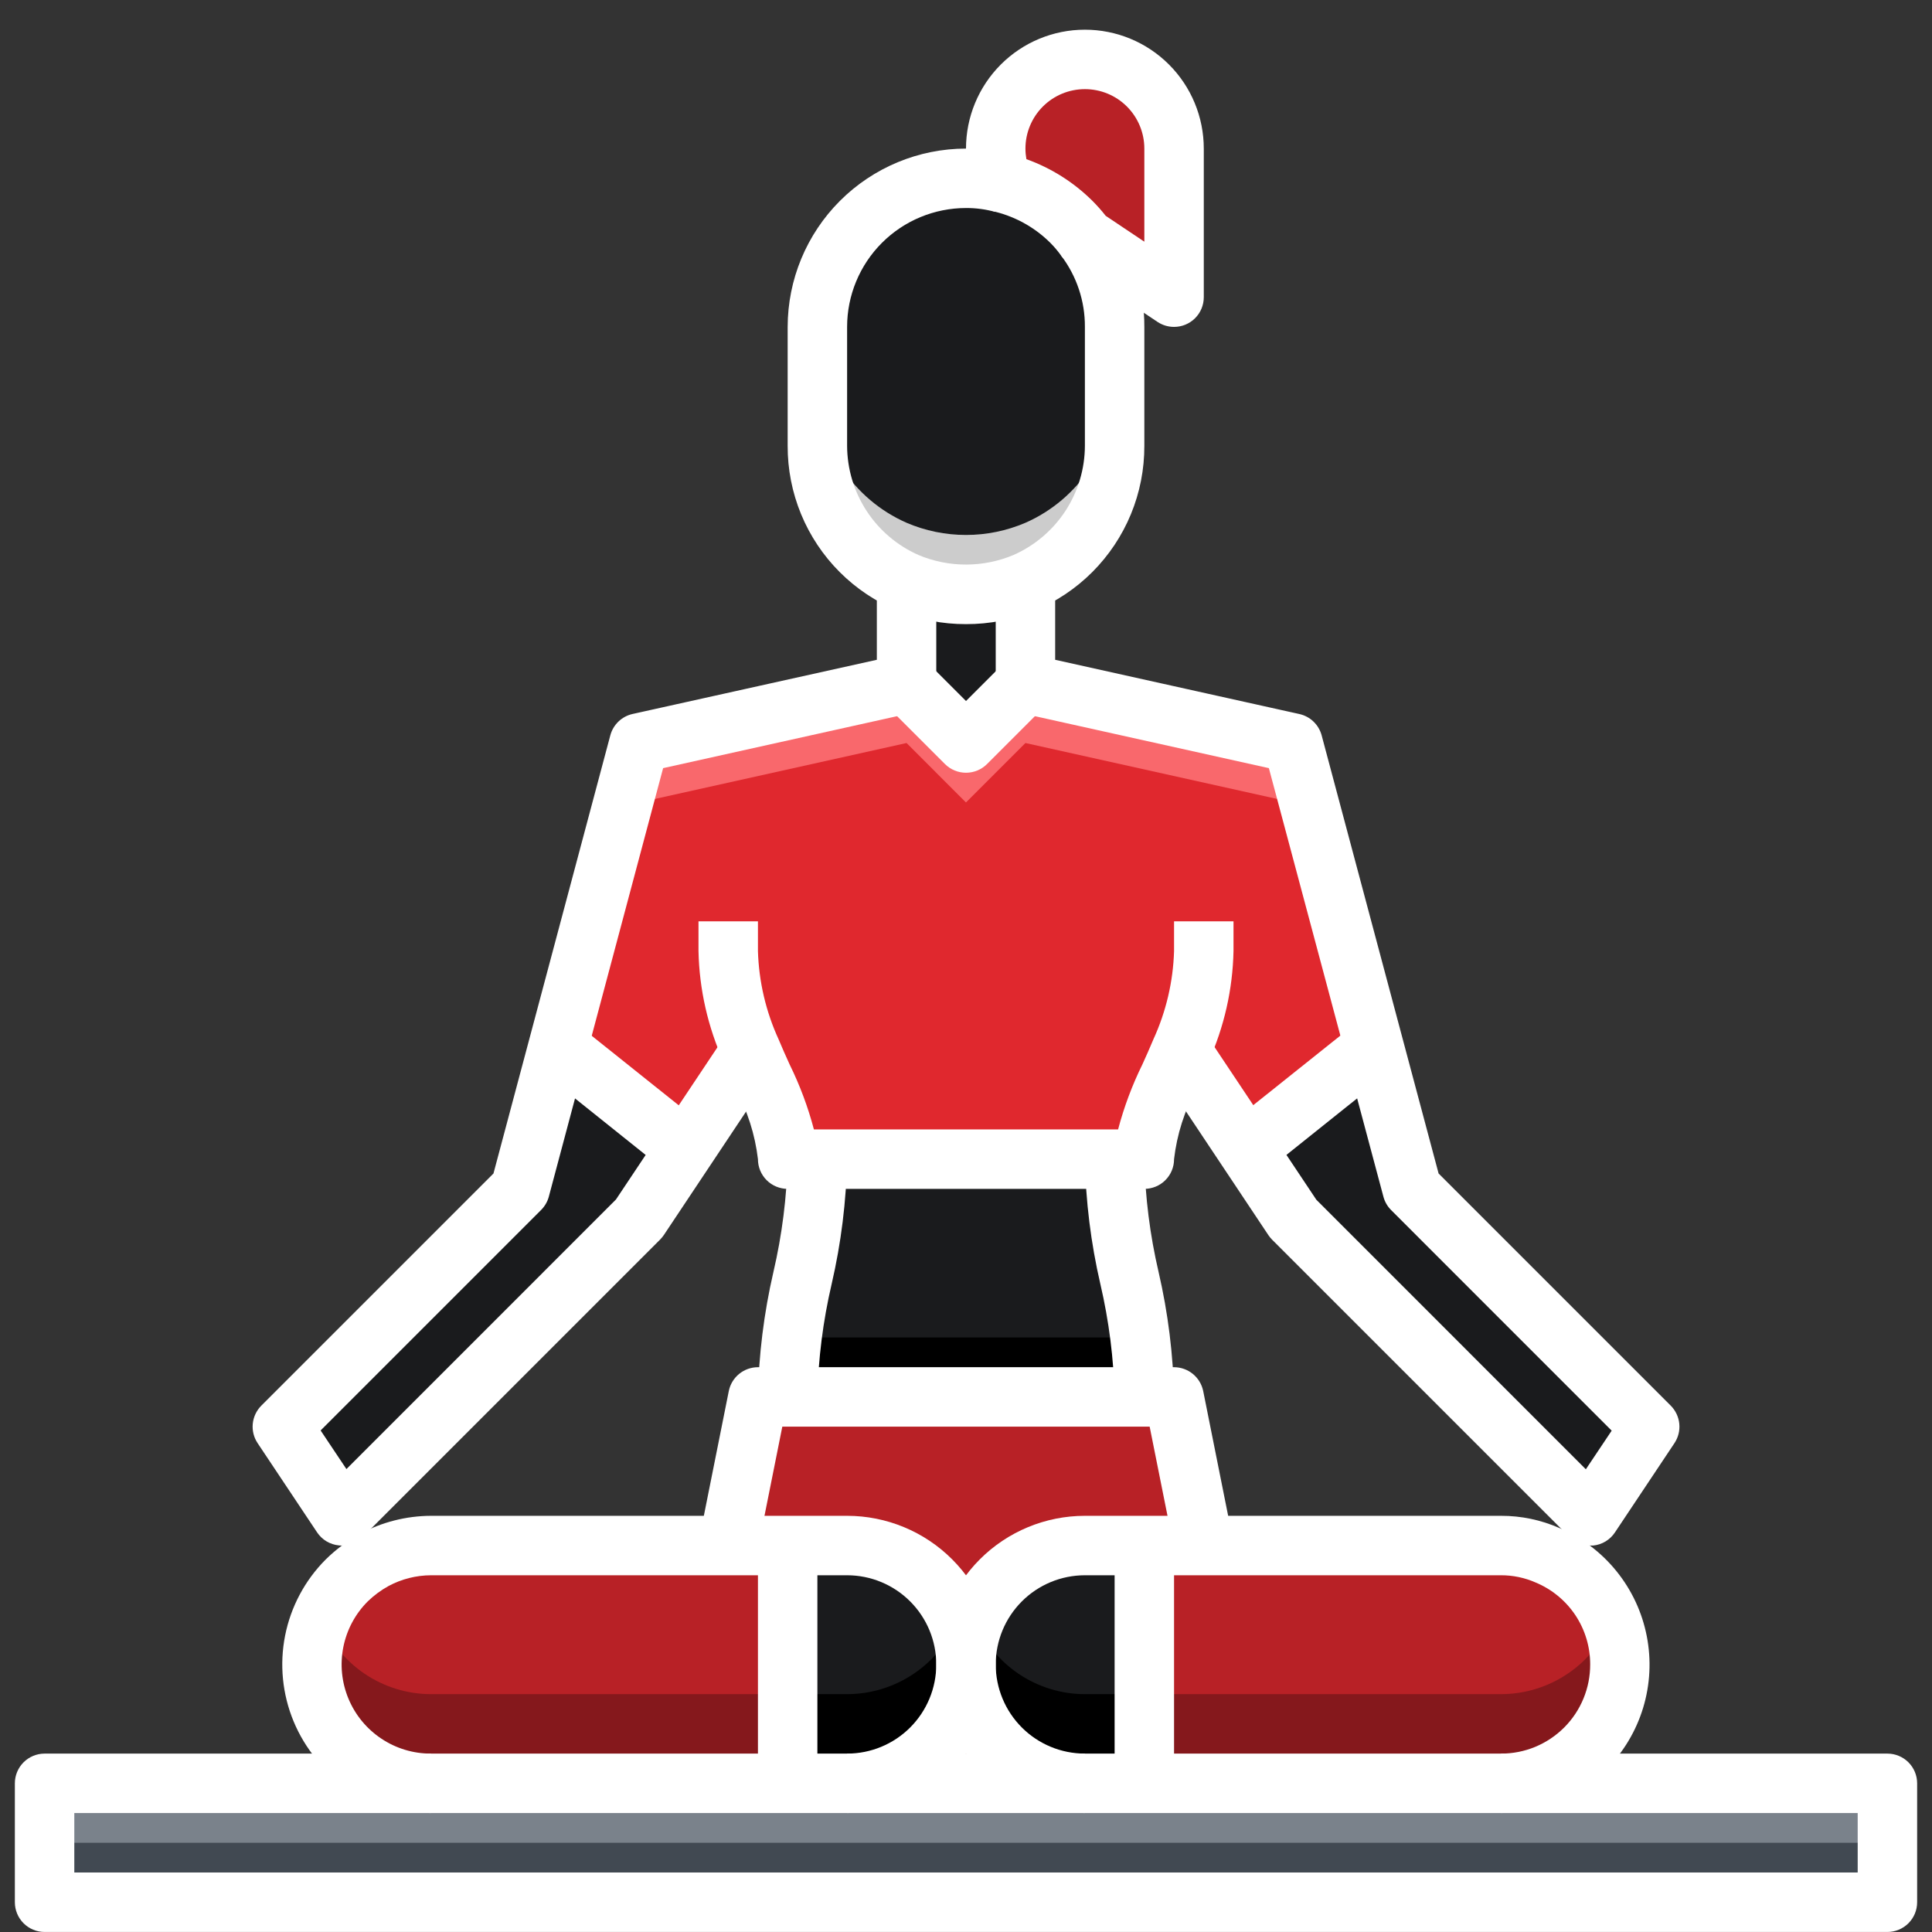 <svg width="65" height="65" viewBox="0 0 65 65" fill="none" xmlns="http://www.w3.org/2000/svg">
<rect x="0" y="0" width="65" height="65" fill="#333333" stroke="none"/>
<g clip-path="url(#clip0_238_9408)">
<path d="M63.5 59.998H1.5V63.998H63.5V59.998Z" fill="#7A828B"/>
<path d="M63.5 61.998H1.5V63.998H63.5V61.998Z" fill="#414952"/>
<path d="M39.5 4.999V9.999L36.5 7.999C36.361 7.807 36.207 7.627 36.04 7.459C35.403 6.828 34.609 6.379 33.74 6.159C33.579 5.793 33.498 5.398 33.5 4.999C33.5 4.203 33.816 3.44 34.379 2.877C34.941 2.315 35.704 1.999 36.5 1.999C37.296 1.999 38.059 2.315 38.621 2.877C39.184 3.44 39.5 4.203 39.5 4.999Z" fill="#B82126"/>
<path d="M25.27 35.349L23.07 38.648L18.77 35.218L21.5 24.998L30.5 22.998L32.499 24.998L34.499 22.998L43.499 24.998L46.23 35.218L41.929 38.648L39.73 35.349C39.099 36.48 38.682 37.717 38.499 38.998H26.5C26.317 37.717 25.9 36.48 25.27 35.349Z" fill="#E0282E"/>
<path d="M21.5 26.998L30.5 24.998L32.499 26.998L34.499 24.998L43.499 26.998L45.789 35.569L46.23 35.218L43.499 24.998L34.499 22.998L32.499 24.998L30.5 22.998L21.5 24.998L18.77 35.218L19.209 35.569L21.5 26.998Z" fill="#F9686C"/>
<path d="M36.5 59.998H28.5C29.026 59.999 29.546 59.896 30.032 59.695C30.517 59.495 30.958 59.2 31.33 58.828C31.701 58.457 31.996 58.016 32.197 57.53C32.398 57.044 32.501 56.524 32.5 55.998C32.5 57.059 32.921 58.077 33.672 58.827C34.422 59.577 35.439 59.998 36.5 59.998Z" fill="#B82126"/>
<path d="M26.5 51.998V59.998H14.5C13.709 59.999 12.935 59.765 12.276 59.325C11.618 58.886 11.105 58.261 10.802 57.53C10.499 56.798 10.419 55.994 10.574 55.217C10.729 54.441 11.11 53.728 11.67 53.169C11.947 52.897 12.26 52.665 12.6 52.478C13.184 52.164 13.837 52 14.5 51.998H26.5Z" fill="#B82126"/>
<path d="M52.05 52.319C52.776 52.621 53.397 53.132 53.833 53.787C54.269 54.442 54.501 55.212 54.5 55.998C54.501 56.524 54.398 57.044 54.197 57.53C53.996 58.016 53.702 58.457 53.33 58.828C52.958 59.2 52.517 59.495 52.032 59.695C51.546 59.896 51.026 59.999 50.5 59.998H38.5V51.998H50.5C51.033 51.995 51.562 52.104 52.05 52.319Z" fill="#B82126"/>
<path d="M39.5 46.998L40.5 51.998H36.5C35.974 51.998 35.454 52.101 34.968 52.302C34.483 52.502 34.042 52.797 33.67 53.169C33.298 53.54 33.004 53.981 32.803 54.467C32.602 54.953 32.499 55.473 32.5 55.998C32.5 54.938 32.079 53.92 31.328 53.17C30.578 52.42 29.561 51.998 28.5 51.998H24.5L25.5 46.998H39.5Z" fill="#B82126"/>
<path d="M28.5 51.998C29.561 51.998 30.578 52.42 31.328 53.17C32.079 53.92 32.5 54.938 32.5 55.998C32.5 57.059 32.079 58.077 31.328 58.827C30.578 59.577 29.561 59.998 28.5 59.998H26.5V51.998H28.5Z" fill="#1A1B1D"/>
<path d="M38.5 51.998V59.998H36.5C35.439 59.998 34.422 59.577 33.672 58.827C32.921 58.077 32.5 57.059 32.5 55.998C32.5 54.938 32.921 53.92 33.672 53.17C34.422 52.42 35.439 51.998 36.5 51.998H38.5Z" fill="#1A1B1D"/>
<path d="M10.8 54.498C10.552 55.105 10.456 55.763 10.523 56.415C10.589 57.068 10.815 57.693 11.181 58.237C11.547 58.781 12.041 59.226 12.62 59.533C13.199 59.841 13.845 60 14.5 59.998H26.5V56.998H14.5C13.705 56.997 12.928 56.758 12.269 56.313C11.61 55.868 11.098 55.236 10.8 54.498Z" fill="#85181C"/>
<path d="M53.33 55.828C52.578 56.576 51.561 56.997 50.5 56.998H38.5V59.998H50.5C51.026 59.999 51.546 59.896 52.032 59.695C52.517 59.495 52.958 59.2 53.33 58.828C53.702 58.457 53.996 58.016 54.197 57.53C54.398 57.044 54.501 56.524 54.5 55.998C54.498 55.486 54.396 54.978 54.2 54.505C53.999 54.998 53.703 55.448 53.33 55.828Z" fill="#85181C"/>
<path d="M31.33 55.828C30.578 56.576 29.561 56.997 28.5 56.998H26.5V59.998H28.5C29.155 59.999 29.8 59.839 30.378 59.531C30.957 59.223 31.45 58.778 31.816 58.235C32.182 57.691 32.408 57.066 32.475 56.415C32.542 55.763 32.447 55.105 32.2 54.498C32 54.995 31.704 55.447 31.33 55.828Z" fill="black"/>
<path d="M32.8 54.498C32.551 55.105 32.456 55.763 32.523 56.415C32.589 57.068 32.815 57.693 33.181 58.237C33.547 58.781 34.041 59.226 34.62 59.533C35.199 59.841 35.845 60 36.5 59.998H38.5V56.998H36.5C35.705 56.997 34.928 56.758 34.269 56.313C33.61 55.868 33.099 55.236 32.8 54.498Z" fill="black"/>
<path d="M34.5 19.588V22.998L32.5 24.998L30.5 22.998V19.588C31.132 19.859 31.812 19.998 32.5 19.998C33.188 19.998 33.868 19.859 34.5 19.588Z" fill="#1A1B1D"/>
<path d="M23.07 38.648L21.5 40.998L11.5 50.998L9.5 47.998L17.5 39.998L18.77 35.218L23.07 38.648Z" fill="#1A1B1D"/>
<path d="M55.5 47.998L53.5 50.998L53.44 50.938L43.5 40.998L41.93 38.648L46.23 35.218L47.5 39.998L55.5 47.998Z" fill="#1A1B1D"/>
<path d="M38.5 46.998H26.5C26.5 43.998 27.5 41.998 27.5 38.998H37.5C37.5 41.998 38.5 43.998 38.5 46.998Z" fill="#1A1B1D"/>
<path d="M26.646 44.998C26.551 45.661 26.502 46.329 26.5 46.998H38.5C38.498 46.329 38.449 45.661 38.354 44.998H26.646Z" fill="black"/>
<path d="M30.5 19.588C29.609 19.196 28.852 18.553 28.319 17.738C27.787 16.924 27.502 15.972 27.5 14.998V10.998C27.5 9.672 28.027 8.401 28.965 7.463C29.902 6.525 31.174 5.999 32.5 5.999C32.919 5.996 33.336 6.049 33.74 6.159C34.609 6.379 35.403 6.828 36.04 7.459C36.207 7.627 36.361 7.807 36.5 7.999C37.153 8.862 37.504 9.916 37.5 10.998V14.998C37.498 15.972 37.213 16.924 36.681 17.738C36.148 18.553 35.391 19.196 34.5 19.588C33.868 19.859 33.188 19.998 32.5 19.998C31.812 19.998 31.132 19.859 30.5 19.588Z" fill="#1A1B1D"/>
<path d="M34.5 17.588C33.868 17.859 33.188 17.998 32.5 17.998C31.812 17.998 31.132 17.859 30.5 17.588C29.609 17.196 28.852 16.553 28.319 15.738C27.787 14.924 27.502 13.972 27.5 12.998V14.998C27.502 15.972 27.787 16.924 28.319 17.738C28.852 18.553 29.609 19.196 30.5 19.588C31.132 19.859 31.812 19.998 32.5 19.998C33.188 19.998 33.868 19.859 34.5 19.588C35.391 19.196 36.148 18.553 36.681 17.738C37.213 16.924 37.498 15.972 37.5 14.998V12.998C37.498 13.972 37.213 14.924 36.681 15.738C36.148 16.553 35.391 17.196 34.5 17.588Z" fill="#CCCCCC"/>
<path d="M42.131 39.775L40.869 38.222L41.299 37.873L45.869 34.224L47.131 35.773L46.861 35.993L42.131 39.775Z" fill="white"/>
<path d="M22.869 39.775L17.869 35.773L19.131 34.224L19.401 34.443L24.131 38.222L22.869 39.775Z" fill="white"/>
<path d="M32.5 25.998C32.235 25.998 31.98 25.893 31.793 25.706L29.793 23.706L31.207 22.291L32.5 23.584L33.793 22.291L35.207 23.706L33.207 25.706C33.02 25.893 32.765 25.998 32.5 25.998Z" fill="white"/>
<path d="M32.5 20.998C31.711 21.001 30.93 20.848 30.201 20.547C29.471 20.247 28.809 19.805 28.251 19.247C27.694 18.69 27.252 18.027 26.951 17.298C26.651 16.569 26.497 15.787 26.5 14.998V10.998C26.502 9.408 27.134 7.883 28.259 6.758C29.384 5.633 30.909 5 32.5 4.999C33.009 4.996 33.516 5.064 34.006 5.199L33.475 7.127C33.157 7.04 32.829 6.997 32.5 6.999C31.439 6.999 30.422 7.42 29.672 8.17C28.922 8.92 28.5 9.938 28.5 10.998V14.998C28.503 15.778 28.731 16.54 29.158 17.193C29.585 17.845 30.192 18.36 30.905 18.674C31.412 18.887 31.956 18.995 32.506 18.994C33.055 18.993 33.599 18.883 34.105 18.669C34.816 18.353 35.42 17.839 35.846 17.188C36.27 16.537 36.498 15.776 36.5 14.998V10.998C36.505 10.132 36.224 9.289 35.7 8.599L37.3 7.399C38.085 8.434 38.507 9.699 38.5 10.998V14.998C38.503 15.787 38.349 16.569 38.049 17.298C37.748 18.027 37.306 18.689 36.749 19.247C36.191 19.805 35.528 20.247 34.799 20.547C34.07 20.848 33.289 21.001 32.5 20.998Z" fill="white"/>
<path d="M39.5 10.998C39.303 10.998 39.109 10.94 38.945 10.831L35.945 8.831C35.848 8.766 35.763 8.685 35.694 8.592C35.585 8.44 35.464 8.298 35.333 8.166C34.825 7.663 34.192 7.305 33.5 7.129C33.353 7.092 33.216 7.022 33.099 6.924C32.983 6.826 32.891 6.703 32.829 6.565C32.61 6.072 32.498 5.538 32.5 4.999C32.5 3.938 32.922 2.92 33.672 2.17C34.422 1.42 35.439 0.999 36.5 0.999C37.561 0.999 38.578 1.42 39.328 2.17C40.079 2.92 40.5 3.938 40.5 4.999V9.999C40.5 10.264 40.395 10.518 40.207 10.706C40.02 10.893 39.765 10.998 39.5 10.998ZM37.2 7.261L38.5 8.131V4.999C38.5 4.468 38.289 3.959 37.914 3.584C37.539 3.209 37.031 2.999 36.5 2.999C35.97 2.999 35.461 3.209 35.086 3.584C34.711 3.959 34.5 4.468 34.5 4.999C34.5 5.118 34.511 5.237 34.532 5.355C35.361 5.652 36.115 6.127 36.742 6.746C36.905 6.908 37.058 7.08 37.2 7.261Z" fill="white"/>
<path d="M38.5 39.998H26.5C26.235 39.998 25.98 39.893 25.793 39.706C25.605 39.518 25.5 39.264 25.5 38.998C25.402 38.168 25.145 37.364 24.741 36.632C24.61 36.34 24.476 36.041 24.347 35.731C23.816 34.557 23.527 33.287 23.5 31.998V30.998H25.5V31.998C25.531 33.024 25.767 34.033 26.194 34.965C26.314 35.254 26.441 35.535 26.565 35.81C26.91 36.511 27.184 37.244 27.383 37.998H37.617C37.816 37.244 38.09 36.511 38.435 35.81C38.559 35.535 38.686 35.254 38.807 34.962C39.233 34.031 39.469 33.023 39.5 31.998V30.998H41.5V31.998C41.473 33.287 41.185 34.556 40.654 35.73C40.524 36.041 40.39 36.34 40.254 36.63C39.852 37.364 39.596 38.168 39.5 38.998C39.5 39.264 39.395 39.518 39.207 39.706C39.02 39.893 38.765 39.998 38.5 39.998Z" fill="white"/>
<path d="M27.5 46.998H25.5C25.526 45.584 25.701 44.177 26.02 42.798C26.311 41.552 26.472 40.278 26.5 38.998H28.5C28.474 40.413 28.299 41.821 27.98 43.199C27.689 44.445 27.528 45.719 27.5 46.998Z" fill="white"/>
<path d="M39.5 46.998H37.5C37.472 45.719 37.311 44.445 37.02 43.199C36.701 41.821 36.526 40.413 36.5 38.998H38.5C38.528 40.278 38.689 41.552 38.98 42.798C39.299 44.177 39.474 45.584 39.5 46.998Z" fill="white"/>
<path d="M39.52 52.199L38.679 47.998H26.32L25.48 52.199L23.52 51.798L24.52 46.798C24.566 46.573 24.688 46.37 24.867 46.224C25.046 46.078 25.269 45.998 25.5 45.998H39.499C39.73 45.998 39.953 46.078 40.132 46.224C40.311 46.37 40.433 46.573 40.48 46.798L41.48 51.798L39.52 52.199Z" fill="white"/>
<path d="M28.5 60.998V58.998C29.296 58.998 30.059 58.682 30.621 58.12C31.184 57.557 31.5 56.794 31.5 55.998C31.5 55.203 31.184 54.44 30.621 53.877C30.059 53.315 29.296 52.998 28.5 52.998H14.5C14.002 53 13.512 53.124 13.073 53.359C12.818 53.5 12.582 53.674 12.373 53.877C11.953 54.296 11.667 54.831 11.551 55.414C11.435 55.997 11.495 56.6 11.723 57.149C11.951 57.698 12.336 58.166 12.831 58.495C13.325 58.825 13.906 59 14.5 58.998V60.998C13.511 60.999 12.545 60.706 11.722 60.158C10.9 59.609 10.258 58.829 9.879 57.916C9.5 57.002 9.4 55.997 9.592 55.028C9.784 54.058 10.26 53.166 10.958 52.467C11.302 52.128 11.691 51.837 12.114 51.605C12.847 51.209 13.667 51.001 14.5 50.998H28.5C29.826 50.998 31.098 51.525 32.035 52.463C32.973 53.401 33.5 54.672 33.5 55.998C33.5 57.325 32.973 58.596 32.035 59.534C31.098 60.472 29.826 60.998 28.5 60.998Z" fill="white"/>
<path d="M50.5 60.998V58.998C50.894 58.999 51.285 58.922 51.649 58.772C52.013 58.621 52.344 58.4 52.623 58.122C52.902 57.843 53.123 57.512 53.273 57.148C53.424 56.783 53.501 56.393 53.5 55.998C53.502 55.409 53.328 54.832 53.002 54.341C52.675 53.851 52.21 53.468 51.666 53.242C51.299 53.08 50.901 52.997 50.5 52.998H36.5C35.704 52.998 34.941 53.315 34.379 53.877C33.816 54.44 33.5 55.203 33.5 55.998C33.5 56.794 33.816 57.557 34.379 58.12C34.941 58.682 35.704 58.998 36.5 58.998V60.998C35.174 60.998 33.902 60.472 32.965 59.534C32.027 58.596 31.5 57.325 31.5 55.998C31.5 54.672 32.027 53.401 32.965 52.463C33.902 51.525 35.174 50.998 36.5 50.998H50.5C51.174 50.996 51.841 51.135 52.458 51.406C53.209 51.726 53.871 52.225 54.384 52.86C54.898 53.495 55.248 54.246 55.404 55.048C55.561 55.85 55.518 56.677 55.281 57.459C55.043 58.24 54.618 58.951 54.042 59.531C53.102 60.47 51.828 60.998 50.5 60.998Z" fill="white"/>
<path d="M27.5 51.998H25.5V59.998H27.5V51.998Z" fill="white"/>
<path d="M39.5 51.998H37.5V59.998H39.5V51.998Z" fill="white"/>
<path d="M53.5 51.998C53.238 51.997 52.986 51.893 52.8 51.709L42.8 41.709C42.754 41.662 42.712 41.612 42.675 41.557L38.675 35.551L40.345 34.452L44.287 40.364L53.354 49.432L54.223 48.133L46.803 40.712C46.679 40.588 46.589 40.433 46.544 40.263L42.69 25.843L34.283 23.976C34.061 23.926 33.862 23.802 33.72 23.625C33.577 23.447 33.5 23.226 33.5 22.998V18.998H35.5V22.198L43.717 24.023C43.896 24.063 44.06 24.151 44.192 24.278C44.324 24.405 44.419 24.566 44.466 24.742L48.4 39.481L56.21 47.291C56.373 47.455 56.475 47.67 56.498 47.9C56.521 48.13 56.463 48.361 56.335 48.553L54.335 51.553C54.253 51.678 54.145 51.782 54.018 51.859C53.891 51.936 53.748 51.984 53.6 51.998C53.567 51.998 53.533 51.998 53.5 51.998Z" fill="white"/>
<path d="M11.5 51.998C11.467 51.998 11.435 51.998 11.4 51.993C11.253 51.979 11.111 51.932 10.984 51.856C10.857 51.78 10.749 51.676 10.667 51.553L8.667 48.553C8.539 48.361 8.481 48.13 8.504 47.9C8.527 47.67 8.629 47.455 8.792 47.291L16.602 39.481L20.533 24.741C20.58 24.564 20.675 24.403 20.807 24.276C20.939 24.149 21.103 24.061 21.282 24.021L29.5 22.198V18.998H31.5V22.998C31.5 23.226 31.423 23.447 31.28 23.625C31.138 23.802 30.939 23.926 30.717 23.976L22.31 25.843L18.466 40.255C18.421 40.426 18.331 40.581 18.207 40.706L10.787 48.126L11.655 49.425L20.723 40.356L24.665 34.444L26.335 35.544L22.335 41.55C22.298 41.605 22.256 41.655 22.21 41.702L12.21 51.702C12.117 51.795 12.007 51.87 11.885 51.921C11.763 51.972 11.632 51.998 11.5 51.998Z" fill="white"/>
<path d="M63.5 64.999H1.5C1.235 64.999 0.98 64.893 0.793 64.706C0.605 64.518 0.5 64.264 0.5 63.998V59.998C0.5 59.733 0.605 59.479 0.793 59.291C0.98 59.104 1.235 58.998 1.5 58.998H63.5C63.765 58.998 64.02 59.104 64.207 59.291C64.395 59.479 64.5 59.733 64.5 59.998V63.998C64.5 64.264 64.395 64.518 64.207 64.706C64.02 64.893 63.765 64.999 63.5 64.999ZM2.5 62.998H62.5V60.998H2.5V62.998Z" fill="white"/>
</g>
<defs>
<clipPath id="clip0_238_9408">
<rect width="64" height="64" fill="white" transform="translate(0.5 0.999)"/>
</clipPath>
</defs>
</svg>
